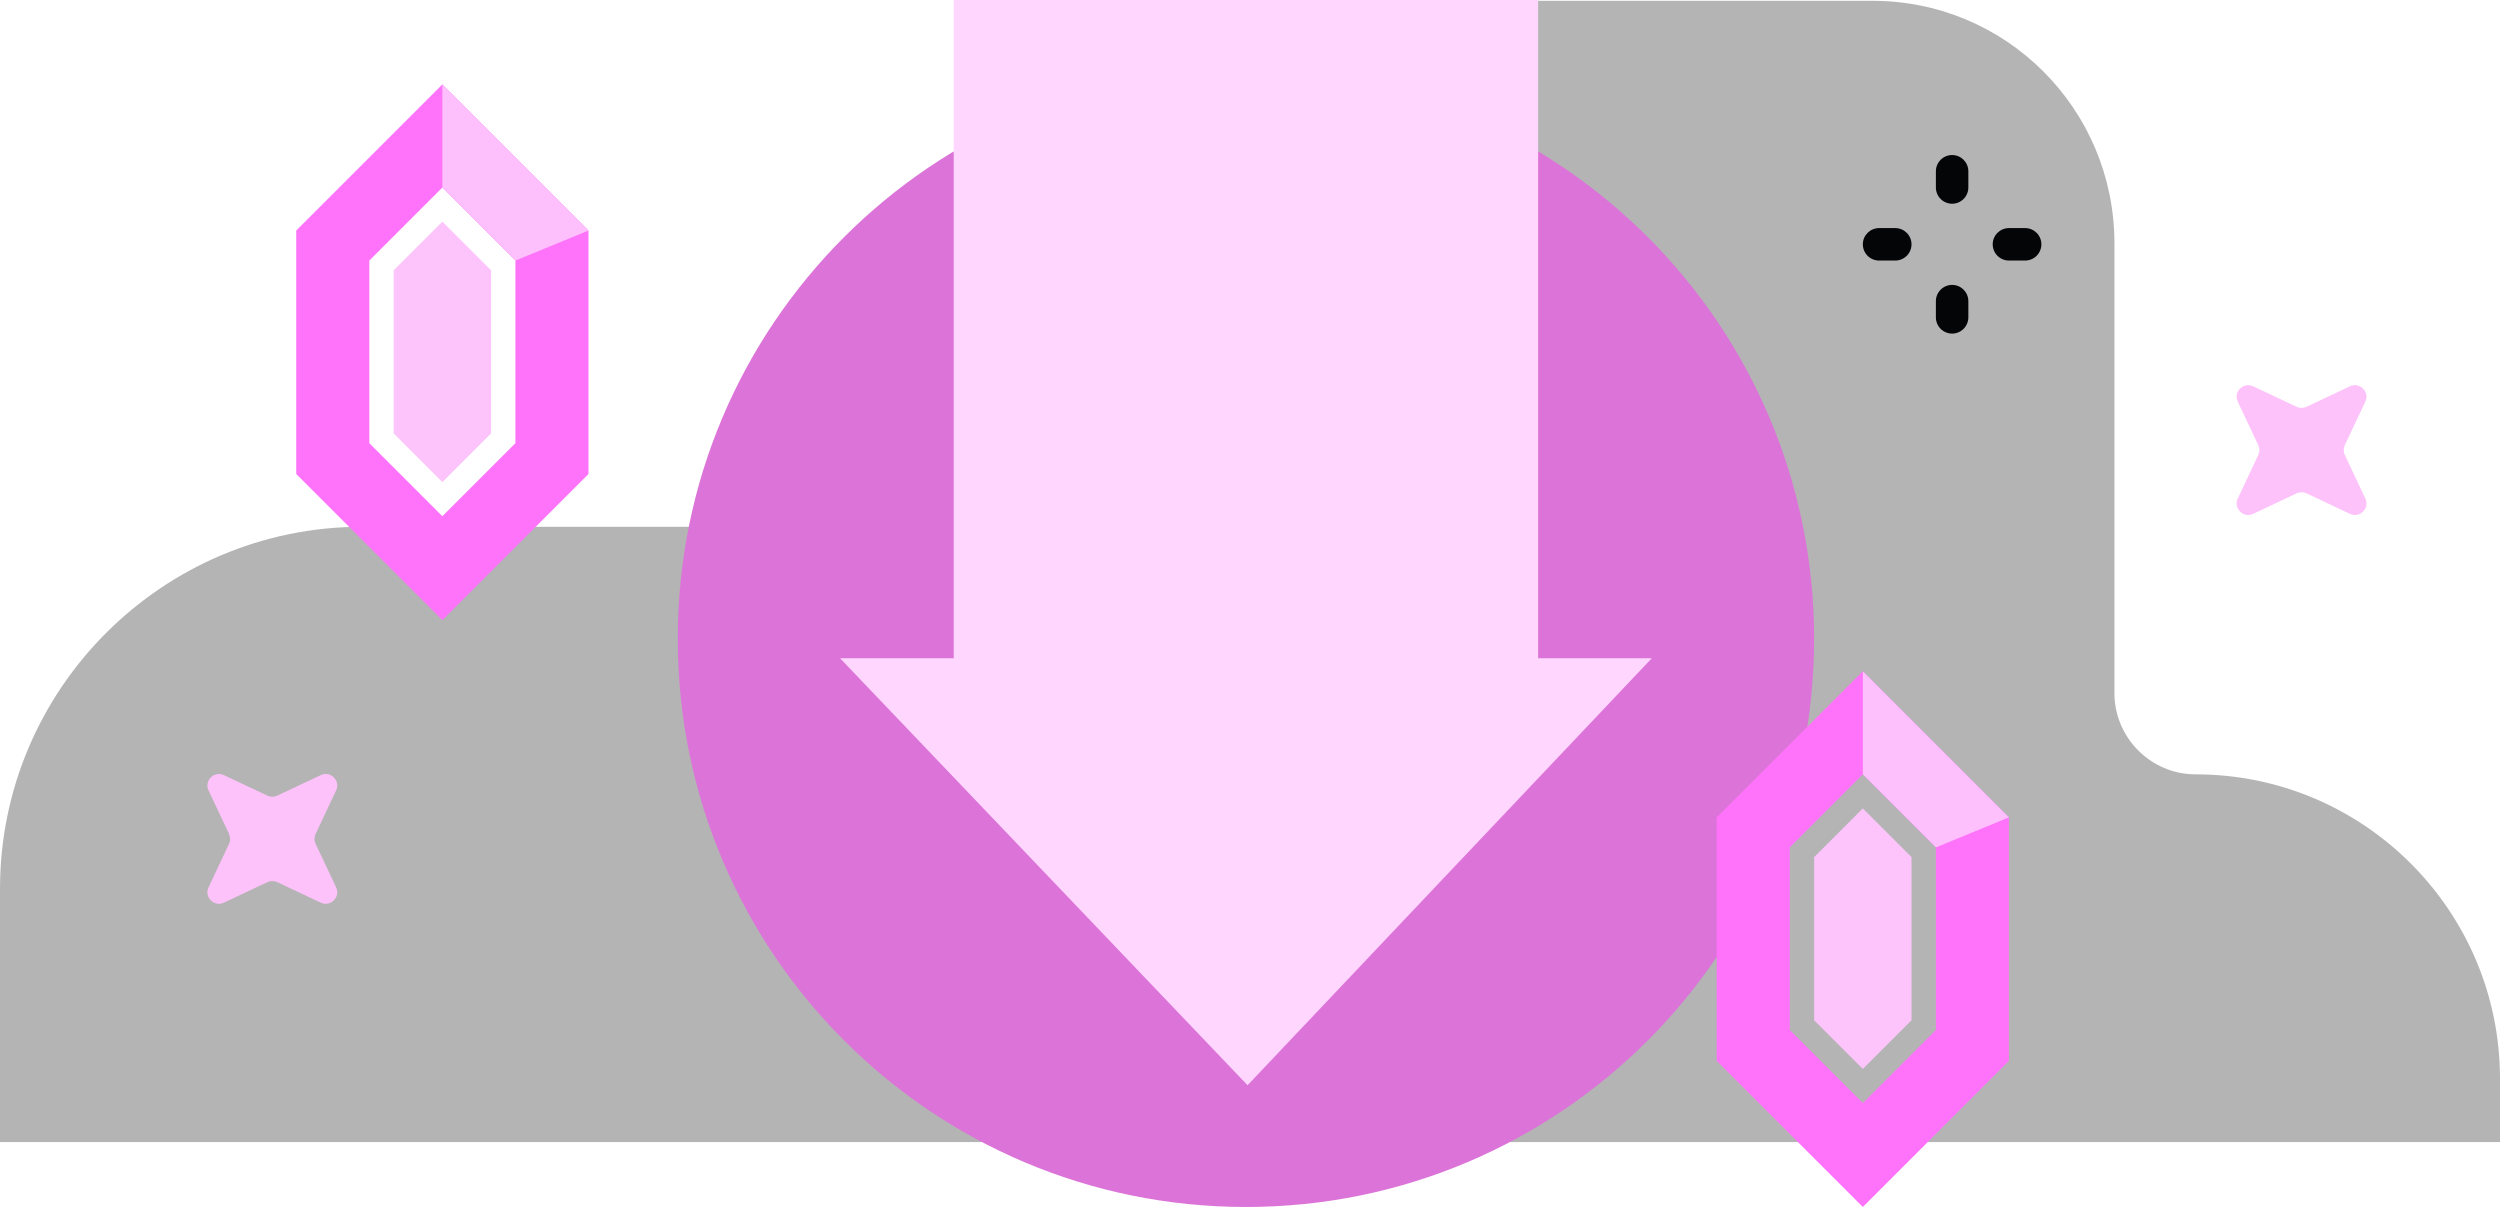 
<svg width="153" height="74" viewBox="0 0 153 74" fill="none" xmlns="http://www.w3.org/2000/svg">
<path fill-rule="evenodd" clip-rule="evenodd" d="M129.404 14.903V42.423C129.404 45.155 131.64 47.39 134.372 47.39C144.655 47.39 153 55.736 153 66.02V69.894H0V54.395C0 42.175 9.935 32.239 22.155 32.239H49.278C58.816 32.239 66.565 24.489 66.565 14.952C66.562 12.994 66.946 11.055 67.694 9.246C68.442 7.437 69.54 5.793 70.924 4.409C72.309 3.025 73.953 1.927 75.762 1.179C77.571 0.431 79.51 0.047 81.468 0.05H114.502C122.748 2.35178e-05 129.404 6.656 129.404 14.903Z" fill="#040506" fill-opacity="0.3"/>
<path d="M76.252 73.867C95.456 73.867 111.024 58.299 111.024 39.094C111.024 19.89 95.456 4.322 76.252 4.322C57.047 4.322 41.479 19.89 41.479 39.094C41.479 58.299 57.047 73.867 76.252 73.867Z" fill="#DC73D8"/>
<path d="M51.414 40.287L76.35 66.416L101.088 40.286H94.134V0H58.368V40.287H51.414Z" fill="#FFD7FE"/>
<path d="M114.005 41.081L105.063 50.023V64.926L114.005 73.867L122.946 64.926V50.023L114.005 41.081ZM118.476 63.038L114.005 67.508L109.534 63.038V51.861L114.005 47.391L118.476 51.861V63.038Z" fill="#FF73FA"/>
<path d="M111.024 52.457V62.442L114.005 65.422L116.985 62.442V52.457L114.005 49.477L111.024 52.457Z" fill="#FDC4FB"/>
<path d="M114.005 41.081V47.391L118.476 51.861L122.946 50.023L114.005 41.081Z" fill="#FEC0FC"/>
<path d="M27.073 5.166L18.131 14.108V29.01L27.073 37.952L36.015 29.01V14.108L27.073 5.166ZM31.543 27.123L27.073 31.593L22.603 27.123V15.946L27.073 11.475L31.543 15.945V27.123Z" fill="#FF73FA"/>
<path d="M24.093 16.542V26.527L27.073 29.507L30.053 26.527V16.542L27.073 13.562L24.093 16.542Z" fill="#FDC4FB"/>
<path d="M27.073 5.166V11.475L31.543 15.945L36.015 14.108L27.073 5.166Z" fill="#FEC0FC"/>
<path d="M14.008 51.662L12.767 54.295C12.469 54.891 13.114 55.537 13.71 55.239L16.343 53.997C16.542 53.897 16.79 53.897 16.989 53.997L19.622 55.239C20.218 55.537 20.864 54.891 20.566 54.295L19.324 51.662C19.275 51.562 19.25 51.451 19.25 51.34C19.25 51.228 19.275 51.117 19.324 51.017L20.566 48.384C20.864 47.788 20.218 47.142 19.622 47.44L16.989 48.682C16.79 48.782 16.542 48.782 16.343 48.682L13.71 47.44C13.114 47.142 12.468 47.788 12.767 48.384L14.008 51.017C14.108 51.265 14.108 51.464 14.008 51.662Z" fill="#FDC2FA"/>
<path d="M138.197 27.868L136.955 30.501C136.657 31.097 137.303 31.742 137.899 31.445L140.531 30.203C140.73 30.103 140.979 30.103 141.177 30.203L143.81 31.445C144.406 31.742 145.052 31.097 144.754 30.501L143.512 27.868C143.463 27.767 143.438 27.657 143.438 27.545C143.438 27.433 143.463 27.323 143.512 27.222L144.754 24.589C145.052 23.993 144.406 23.347 143.81 23.645L141.177 24.887C140.979 24.987 140.73 24.987 140.531 24.887L137.899 23.645C137.303 23.347 136.657 23.993 136.955 24.589L138.197 27.222C138.246 27.323 138.271 27.433 138.271 27.545C138.271 27.657 138.246 27.767 138.197 27.868Z" fill="#FDC2FA"/>
<path d="M119.469 12.469C119.206 12.468 118.953 12.363 118.767 12.177C118.581 11.991 118.477 11.738 118.476 11.475V10.482C118.476 9.935 118.923 9.488 119.469 9.488C120.016 9.488 120.463 9.935 120.463 10.482V11.475C120.462 11.739 120.358 11.991 120.171 12.177C119.985 12.364 119.732 12.469 119.469 12.469ZM119.469 20.417C119.206 20.416 118.953 20.311 118.767 20.125C118.581 19.939 118.477 19.686 118.476 19.423V18.43C118.476 17.883 118.923 17.436 119.469 17.436C120.016 17.436 120.463 17.883 120.463 18.43V19.423C120.462 19.686 120.357 19.939 120.171 20.125C119.985 20.311 119.732 20.416 119.469 20.417ZM121.953 14.952C121.953 14.406 122.4 13.959 122.946 13.959H123.94C124.486 13.959 124.933 14.406 124.933 14.952C124.932 15.215 124.828 15.468 124.642 15.654C124.456 15.84 124.203 15.945 123.94 15.946H122.946C122.683 15.945 122.43 15.84 122.244 15.654C122.058 15.468 121.954 15.215 121.953 14.952ZM114.005 14.952C114.005 14.406 114.452 13.959 114.998 13.959H115.992C116.538 13.959 116.985 14.406 116.985 14.952C116.984 15.215 116.88 15.468 116.694 15.654C116.508 15.84 116.255 15.945 115.992 15.946H114.998C114.735 15.945 114.482 15.84 114.296 15.654C114.11 15.468 114.006 15.215 114.005 14.952Z" fill="#040506"/>
</svg>
